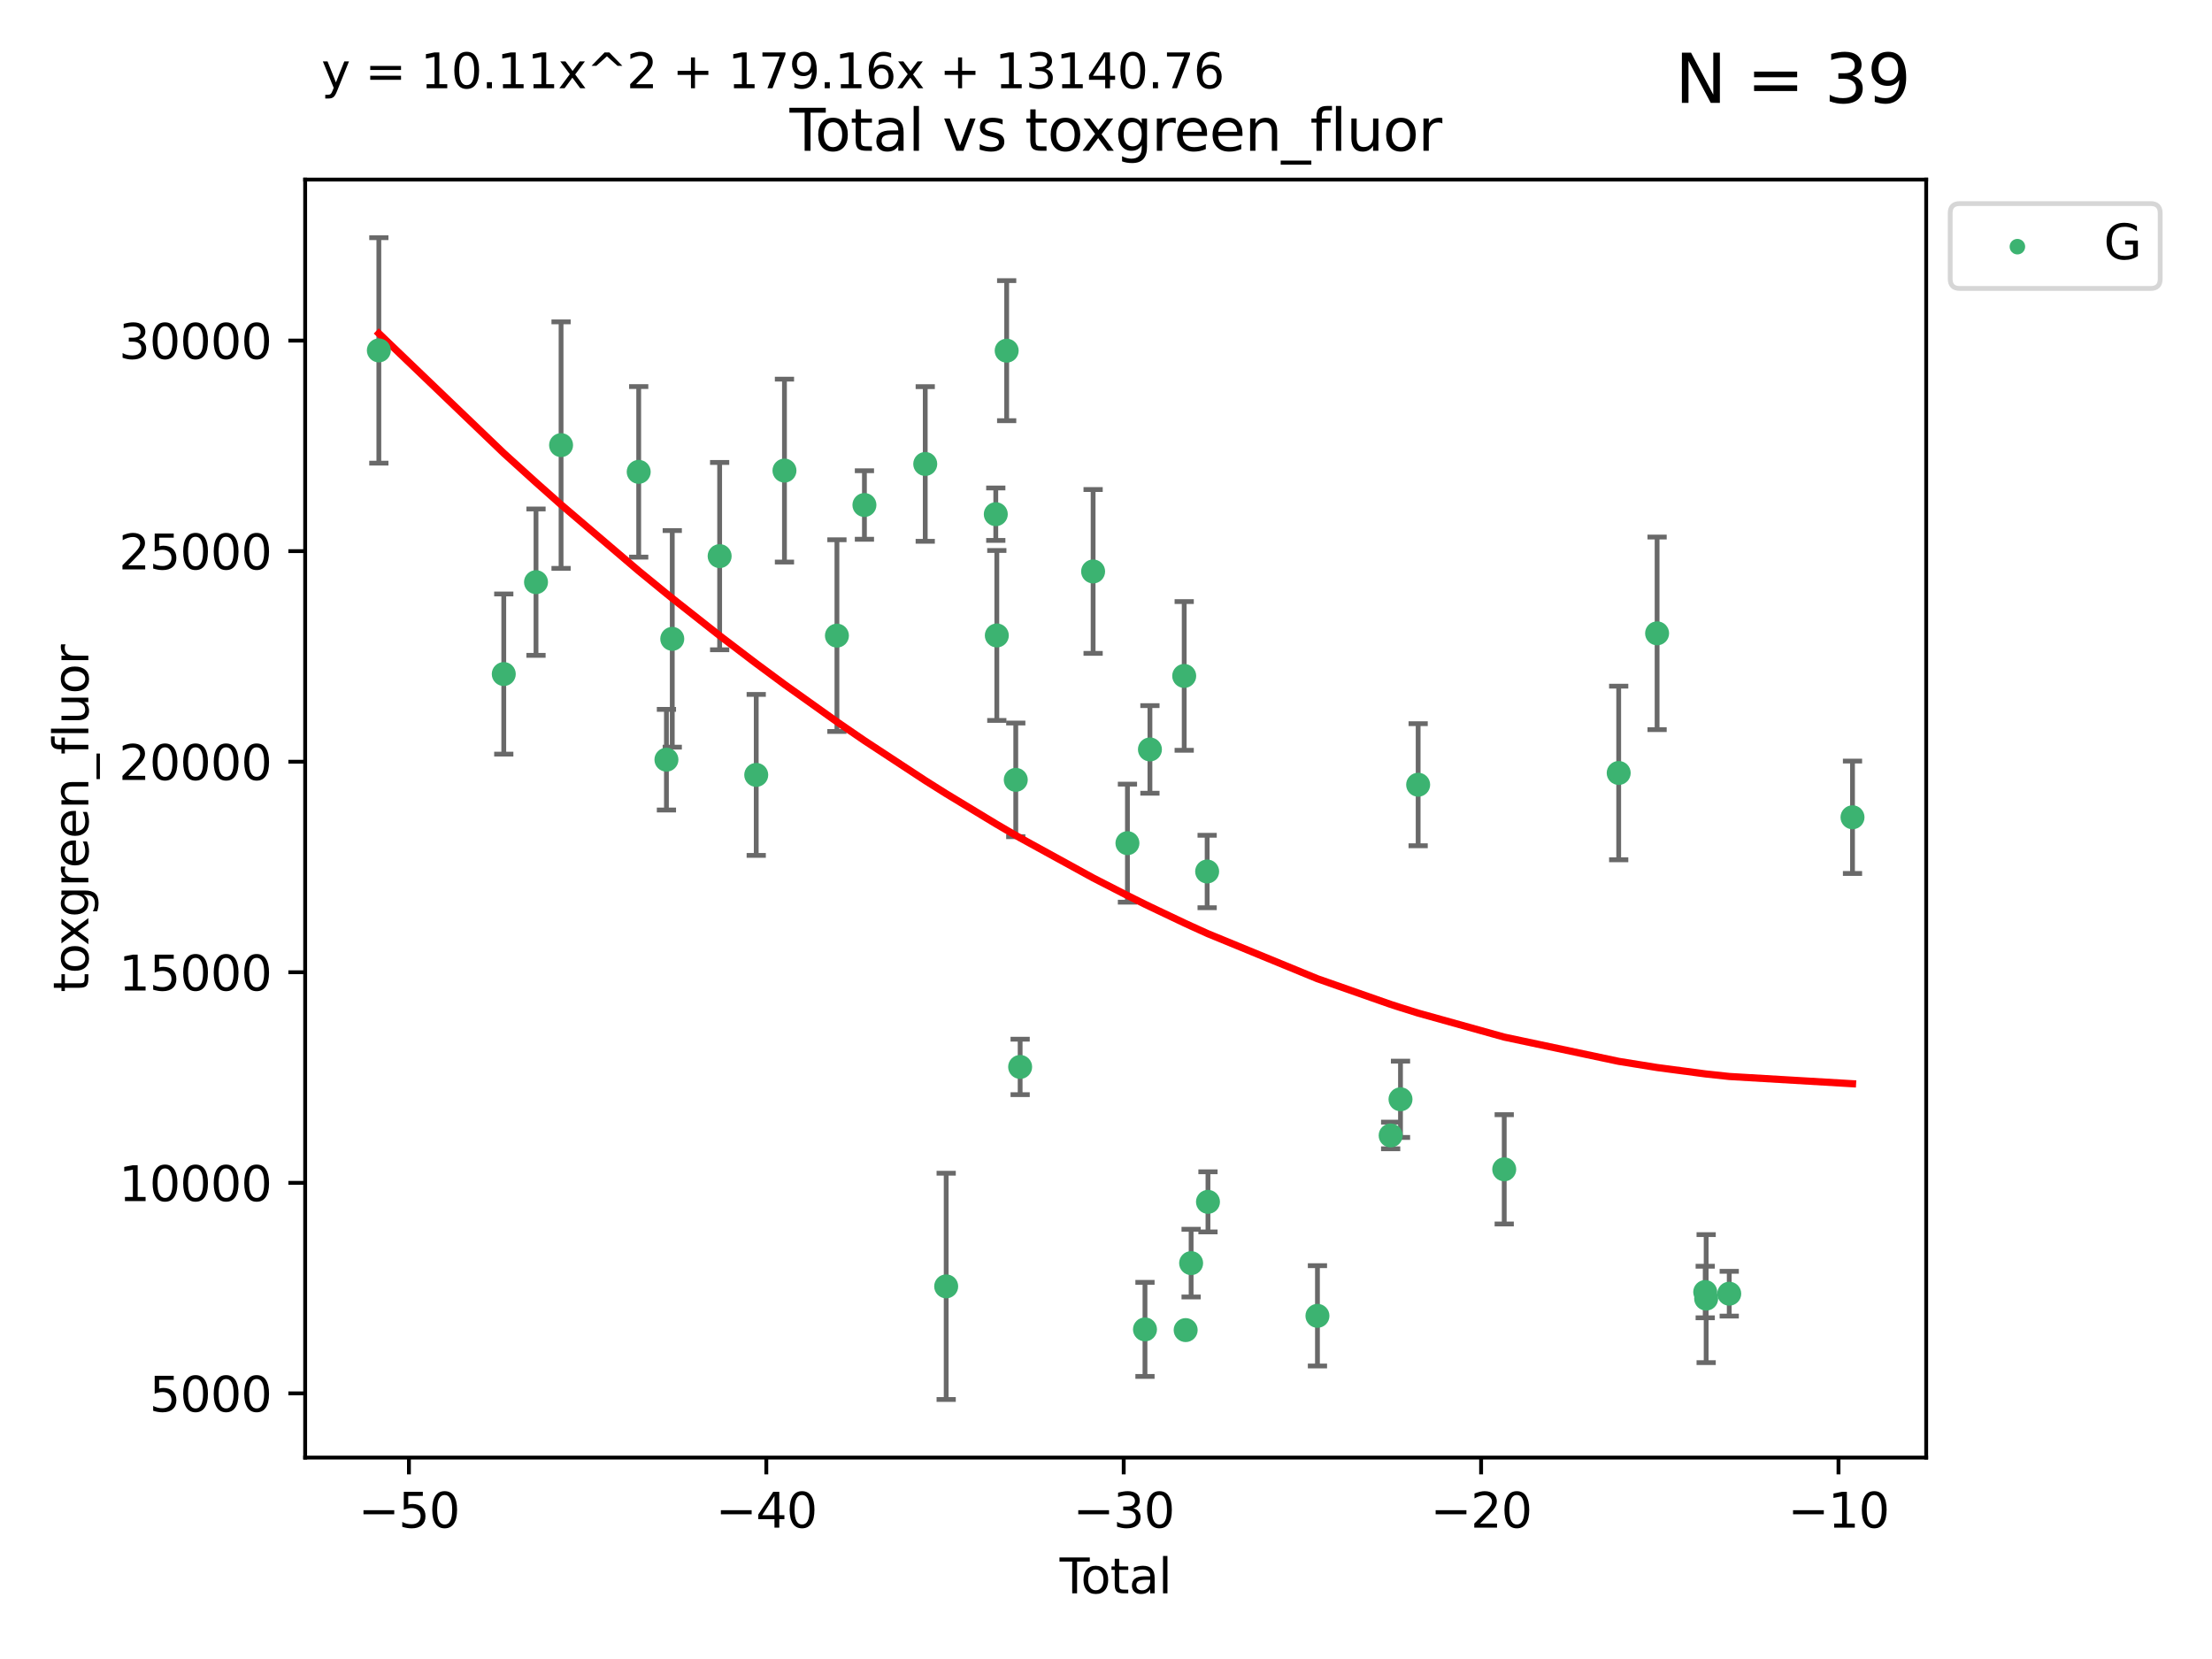 <?xml version="1.0" encoding="utf-8" standalone="no"?>
<!DOCTYPE svg PUBLIC "-//W3C//DTD SVG 1.1//EN"
  "http://www.w3.org/Graphics/SVG/1.1/DTD/svg11.dtd">
<svg xmlns:xlink="http://www.w3.org/1999/xlink" width="460.8pt" height="345.6pt" viewBox="0 0 460.8 345.6" xmlns="http://www.w3.org/2000/svg" version="1.1">
 <defs>
  <style type="text/css">*{stroke-linejoin: round; stroke-linecap: butt}</style>
 </defs>
 <g id="figure_1">
  <g id="patch_1">
   <path d="M 0 345.6 
L 460.8 345.6 
L 460.8 0 
L 0 0 
z
" style="fill: #ffffff"/>
  </g>
  <g id="axes_1">
   <g id="patch_2">
    <path d="M 63.571 303.64 
L 401.26 303.64 
L 401.26 37.411 
L 63.571 37.411 
z
" style="fill: #ffffff"/>
   </g>
   <g id="PathCollection_1">
    <defs>
     <path id="mea78aab053" d="M 0 1.118 
C 0.297 1.118 0.581 1 0.791 0.791 
C 1 0.581 1.118 0.297 1.118 0 
C 1.118 -0.297 1 -0.581 0.791 -0.791 
C 0.581 -1 0.297 -1.118 0 -1.118 
C -0.297 -1.118 -0.581 -1 -0.791 -0.791 
C -1 -0.581 -1.118 -0.297 -1.118 0 
C -1.118 0.297 -1 0.581 -0.791 0.791 
C -0.581 1 -0.297 1.118 0 1.118 
z
" style="stroke: #3cb371"/>
    </defs>
    <g clip-path="url(#p60130e87e1)">
     <use xlink:href="#mea78aab053" x="78.921" y="72.997" style="fill: #3cb371; stroke: #3cb371"/>
     <use xlink:href="#mea78aab053" x="104.945" y="140.416" style="fill: #3cb371; stroke: #3cb371"/>
     <use xlink:href="#mea78aab053" x="111.661" y="121.273" style="fill: #3cb371; stroke: #3cb371"/>
     <use xlink:href="#mea78aab053" x="116.882" y="92.727" style="fill: #3cb371; stroke: #3cb371"/>
     <use xlink:href="#mea78aab053" x="133.054" y="98.296" style="fill: #3cb371; stroke: #3cb371"/>
     <use xlink:href="#mea78aab053" x="138.83" y="158.255" style="fill: #3cb371; stroke: #3cb371"/>
     <use xlink:href="#mea78aab053" x="140.045" y="133.085" style="fill: #3cb371; stroke: #3cb371"/>
     <use xlink:href="#mea78aab053" x="149.915" y="115.849" style="fill: #3cb371; stroke: #3cb371"/>
     <use xlink:href="#mea78aab053" x="157.537" y="161.427" style="fill: #3cb371; stroke: #3cb371"/>
     <use xlink:href="#mea78aab053" x="163.418" y="98.031" style="fill: #3cb371; stroke: #3cb371"/>
     <use xlink:href="#mea78aab053" x="174.347" y="132.413" style="fill: #3cb371; stroke: #3cb371"/>
     <use xlink:href="#mea78aab053" x="180.076" y="105.202" style="fill: #3cb371; stroke: #3cb371"/>
     <use xlink:href="#mea78aab053" x="192.744" y="96.654" style="fill: #3cb371; stroke: #3cb371"/>
     <use xlink:href="#mea78aab053" x="197.107" y="267.972" style="fill: #3cb371; stroke: #3cb371"/>
     <use xlink:href="#mea78aab053" x="207.44" y="107.117" style="fill: #3cb371; stroke: #3cb371"/>
     <use xlink:href="#mea78aab053" x="207.655" y="132.378" style="fill: #3cb371; stroke: #3cb371"/>
     <use xlink:href="#mea78aab053" x="209.708" y="73.051" style="fill: #3cb371; stroke: #3cb371"/>
     <use xlink:href="#mea78aab053" x="211.603" y="162.455" style="fill: #3cb371; stroke: #3cb371"/>
     <use xlink:href="#mea78aab053" x="212.514" y="222.262" style="fill: #3cb371; stroke: #3cb371"/>
     <use xlink:href="#mea78aab053" x="227.715" y="119.045" style="fill: #3cb371; stroke: #3cb371"/>
     <use xlink:href="#mea78aab053" x="234.867" y="175.647" style="fill: #3cb371; stroke: #3cb371"/>
     <use xlink:href="#mea78aab053" x="238.521" y="276.939" style="fill: #3cb371; stroke: #3cb371"/>
     <use xlink:href="#mea78aab053" x="239.552" y="156.122" style="fill: #3cb371; stroke: #3cb371"/>
     <use xlink:href="#mea78aab053" x="246.69" y="140.808" style="fill: #3cb371; stroke: #3cb371"/>
     <use xlink:href="#mea78aab053" x="246.995" y="277.082" style="fill: #3cb371; stroke: #3cb371"/>
     <use xlink:href="#mea78aab053" x="248.132" y="263.132" style="fill: #3cb371; stroke: #3cb371"/>
     <use xlink:href="#mea78aab053" x="251.47" y="181.548" style="fill: #3cb371; stroke: #3cb371"/>
     <use xlink:href="#mea78aab053" x="251.643" y="250.367" style="fill: #3cb371; stroke: #3cb371"/>
     <use xlink:href="#mea78aab053" x="274.449" y="274.113" style="fill: #3cb371; stroke: #3cb371"/>
     <use xlink:href="#mea78aab053" x="289.699" y="236.539" style="fill: #3cb371; stroke: #3cb371"/>
     <use xlink:href="#mea78aab053" x="291.75" y="229" style="fill: #3cb371; stroke: #3cb371"/>
     <use xlink:href="#mea78aab053" x="295.426" y="163.471" style="fill: #3cb371; stroke: #3cb371"/>
     <use xlink:href="#mea78aab053" x="313.358" y="243.591" style="fill: #3cb371; stroke: #3cb371"/>
     <use xlink:href="#mea78aab053" x="337.204" y="161.024" style="fill: #3cb371; stroke: #3cb371"/>
     <use xlink:href="#mea78aab053" x="345.204" y="131.935" style="fill: #3cb371; stroke: #3cb371"/>
     <use xlink:href="#mea78aab053" x="355.23" y="269.151" style="fill: #3cb371; stroke: #3cb371"/>
     <use xlink:href="#mea78aab053" x="355.424" y="270.526" style="fill: #3cb371; stroke: #3cb371"/>
     <use xlink:href="#mea78aab053" x="360.232" y="269.502" style="fill: #3cb371; stroke: #3cb371"/>
     <use xlink:href="#mea78aab053" x="385.911" y="170.254" style="fill: #3cb371; stroke: #3cb371"/>
    </g>
   </g>
   <g id="matplotlib.axis_1">
    <g id="xtick_1">
     <g id="line2d_1">
      <defs>
       <path id="m8292b59b7c" d="M 0 0 
L 0 3.5 
" style="stroke: #000000; stroke-width: 0.8"/>
      </defs>
      <g>
       <use xlink:href="#m8292b59b7c" x="85.187" y="303.64" style="stroke: #000000; stroke-width: 0.8"/>
      </g>
     </g>
     <g id="text_1">
      <!-- −50 -->
      <g transform="translate(74.634 318.238)scale(0.1 -0.1)">
       <defs>
        <path id="DejaVuSans-2212" d="M 678 2272 
L 4684 2272 
L 4684 1741 
L 678 1741 
L 678 2272 
z
" transform="scale(0.016)"/>
        <path id="DejaVuSans-35" d="M 691 4666 
L 3169 4666 
L 3169 4134 
L 1269 4134 
L 1269 2991 
Q 1406 3038 1543 3061 
Q 1681 3084 1819 3084 
Q 2600 3084 3056 2656 
Q 3513 2228 3513 1497 
Q 3513 744 3044 326 
Q 2575 -91 1722 -91 
Q 1428 -91 1123 -41 
Q 819 9 494 109 
L 494 744 
Q 775 591 1075 516 
Q 1375 441 1709 441 
Q 2250 441 2565 725 
Q 2881 1009 2881 1497 
Q 2881 1984 2565 2268 
Q 2250 2553 1709 2553 
Q 1456 2553 1204 2497 
Q 953 2441 691 2322 
L 691 4666 
z
" transform="scale(0.016)"/>
        <path id="DejaVuSans-30" d="M 2034 4250 
Q 1547 4250 1301 3770 
Q 1056 3291 1056 2328 
Q 1056 1369 1301 889 
Q 1547 409 2034 409 
Q 2525 409 2770 889 
Q 3016 1369 3016 2328 
Q 3016 3291 2770 3770 
Q 2525 4250 2034 4250 
z
M 2034 4750 
Q 2819 4750 3233 4129 
Q 3647 3509 3647 2328 
Q 3647 1150 3233 529 
Q 2819 -91 2034 -91 
Q 1250 -91 836 529 
Q 422 1150 422 2328 
Q 422 3509 836 4129 
Q 1250 4750 2034 4750 
z
" transform="scale(0.016)"/>
       </defs>
       <use xlink:href="#DejaVuSans-2212"/>
       <use xlink:href="#DejaVuSans-35" x="83.789"/>
       <use xlink:href="#DejaVuSans-30" x="147.412"/>
      </g>
     </g>
    </g>
    <g id="xtick_2">
     <g id="line2d_2">
      <g>
       <use xlink:href="#m8292b59b7c" x="159.638" y="303.64" style="stroke: #000000; stroke-width: 0.8"/>
      </g>
     </g>
     <g id="text_2">
      <!-- −40 -->
      <g transform="translate(149.086 318.238)scale(0.1 -0.1)">
       <defs>
        <path id="DejaVuSans-34" d="M 2419 4116 
L 825 1625 
L 2419 1625 
L 2419 4116 
z
M 2253 4666 
L 3047 4666 
L 3047 1625 
L 3713 1625 
L 3713 1100 
L 3047 1100 
L 3047 0 
L 2419 0 
L 2419 1100 
L 313 1100 
L 313 1709 
L 2253 4666 
z
" transform="scale(0.016)"/>
       </defs>
       <use xlink:href="#DejaVuSans-2212"/>
       <use xlink:href="#DejaVuSans-34" x="83.789"/>
       <use xlink:href="#DejaVuSans-30" x="147.412"/>
      </g>
     </g>
    </g>
    <g id="xtick_3">
     <g id="line2d_3">
      <g>
       <use xlink:href="#m8292b59b7c" x="234.089" y="303.64" style="stroke: #000000; stroke-width: 0.8"/>
      </g>
     </g>
     <g id="text_3">
      <!-- −30 -->
      <g transform="translate(223.537 318.238)scale(0.1 -0.1)">
       <defs>
        <path id="DejaVuSans-33" d="M 2597 2516 
Q 3050 2419 3304 2112 
Q 3559 1806 3559 1356 
Q 3559 666 3084 287 
Q 2609 -91 1734 -91 
Q 1441 -91 1130 -33 
Q 819 25 488 141 
L 488 750 
Q 750 597 1062 519 
Q 1375 441 1716 441 
Q 2309 441 2620 675 
Q 2931 909 2931 1356 
Q 2931 1769 2642 2001 
Q 2353 2234 1838 2234 
L 1294 2234 
L 1294 2753 
L 1863 2753 
Q 2328 2753 2575 2939 
Q 2822 3125 2822 3475 
Q 2822 3834 2567 4026 
Q 2313 4219 1838 4219 
Q 1578 4219 1281 4162 
Q 984 4106 628 3988 
L 628 4550 
Q 988 4650 1302 4700 
Q 1616 4750 1894 4750 
Q 2613 4750 3031 4423 
Q 3450 4097 3450 3541 
Q 3450 3153 3228 2886 
Q 3006 2619 2597 2516 
z
" transform="scale(0.016)"/>
       </defs>
       <use xlink:href="#DejaVuSans-2212"/>
       <use xlink:href="#DejaVuSans-33" x="83.789"/>
       <use xlink:href="#DejaVuSans-30" x="147.412"/>
      </g>
     </g>
    </g>
    <g id="xtick_4">
     <g id="line2d_4">
      <g>
       <use xlink:href="#m8292b59b7c" x="308.541" y="303.64" style="stroke: #000000; stroke-width: 0.8"/>
      </g>
     </g>
     <g id="text_4">
      <!-- −20 -->
      <g transform="translate(297.988 318.238)scale(0.1 -0.1)">
       <defs>
        <path id="DejaVuSans-32" d="M 1228 531 
L 3431 531 
L 3431 0 
L 469 0 
L 469 531 
Q 828 903 1448 1529 
Q 2069 2156 2228 2338 
Q 2531 2678 2651 2914 
Q 2772 3150 2772 3378 
Q 2772 3750 2511 3984 
Q 2250 4219 1831 4219 
Q 1534 4219 1204 4116 
Q 875 4013 500 3803 
L 500 4441 
Q 881 4594 1212 4672 
Q 1544 4750 1819 4750 
Q 2544 4750 2975 4387 
Q 3406 4025 3406 3419 
Q 3406 3131 3298 2873 
Q 3191 2616 2906 2266 
Q 2828 2175 2409 1742 
Q 1991 1309 1228 531 
z
" transform="scale(0.016)"/>
       </defs>
       <use xlink:href="#DejaVuSans-2212"/>
       <use xlink:href="#DejaVuSans-32" x="83.789"/>
       <use xlink:href="#DejaVuSans-30" x="147.412"/>
      </g>
     </g>
    </g>
    <g id="xtick_5">
     <g id="line2d_5">
      <g>
       <use xlink:href="#m8292b59b7c" x="382.992" y="303.64" style="stroke: #000000; stroke-width: 0.8"/>
      </g>
     </g>
     <g id="text_5">
      <!-- −10 -->
      <g transform="translate(372.44 318.238)scale(0.1 -0.1)">
       <defs>
        <path id="DejaVuSans-31" d="M 794 531 
L 1825 531 
L 1825 4091 
L 703 3866 
L 703 4441 
L 1819 4666 
L 2450 4666 
L 2450 531 
L 3481 531 
L 3481 0 
L 794 0 
L 794 531 
z
" transform="scale(0.016)"/>
       </defs>
       <use xlink:href="#DejaVuSans-2212"/>
       <use xlink:href="#DejaVuSans-31" x="83.789"/>
       <use xlink:href="#DejaVuSans-30" x="147.412"/>
      </g>
     </g>
    </g>
    <g id="text_6">
     <!-- Total -->
     <g transform="translate(220.739 331.917)scale(0.1 -0.1)">
      <defs>
       <path id="DejaVuSans-54" d="M -19 4666 
L 3928 4666 
L 3928 4134 
L 2272 4134 
L 2272 0 
L 1638 0 
L 1638 4134 
L -19 4134 
L -19 4666 
z
" transform="scale(0.016)"/>
       <path id="DejaVuSans-6f" d="M 1959 3097 
Q 1497 3097 1228 2736 
Q 959 2375 959 1747 
Q 959 1119 1226 758 
Q 1494 397 1959 397 
Q 2419 397 2687 759 
Q 2956 1122 2956 1747 
Q 2956 2369 2687 2733 
Q 2419 3097 1959 3097 
z
M 1959 3584 
Q 2709 3584 3137 3096 
Q 3566 2609 3566 1747 
Q 3566 888 3137 398 
Q 2709 -91 1959 -91 
Q 1206 -91 779 398 
Q 353 888 353 1747 
Q 353 2609 779 3096 
Q 1206 3584 1959 3584 
z
" transform="scale(0.016)"/>
       <path id="DejaVuSans-74" d="M 1172 4494 
L 1172 3500 
L 2356 3500 
L 2356 3053 
L 1172 3053 
L 1172 1153 
Q 1172 725 1289 603 
Q 1406 481 1766 481 
L 2356 481 
L 2356 0 
L 1766 0 
Q 1100 0 847 248 
Q 594 497 594 1153 
L 594 3053 
L 172 3053 
L 172 3500 
L 594 3500 
L 594 4494 
L 1172 4494 
z
" transform="scale(0.016)"/>
       <path id="DejaVuSans-61" d="M 2194 1759 
Q 1497 1759 1228 1600 
Q 959 1441 959 1056 
Q 959 750 1161 570 
Q 1363 391 1709 391 
Q 2188 391 2477 730 
Q 2766 1069 2766 1631 
L 2766 1759 
L 2194 1759 
z
M 3341 1997 
L 3341 0 
L 2766 0 
L 2766 531 
Q 2569 213 2275 61 
Q 1981 -91 1556 -91 
Q 1019 -91 701 211 
Q 384 513 384 1019 
Q 384 1609 779 1909 
Q 1175 2209 1959 2209 
L 2766 2209 
L 2766 2266 
Q 2766 2663 2505 2880 
Q 2244 3097 1772 3097 
Q 1472 3097 1187 3025 
Q 903 2953 641 2809 
L 641 3341 
Q 956 3463 1253 3523 
Q 1550 3584 1831 3584 
Q 2591 3584 2966 3190 
Q 3341 2797 3341 1997 
z
" transform="scale(0.016)"/>
       <path id="DejaVuSans-6c" d="M 603 4863 
L 1178 4863 
L 1178 0 
L 603 0 
L 603 4863 
z
" transform="scale(0.016)"/>
      </defs>
      <use xlink:href="#DejaVuSans-54"/>
      <use xlink:href="#DejaVuSans-6f" x="44.084"/>
      <use xlink:href="#DejaVuSans-74" x="105.266"/>
      <use xlink:href="#DejaVuSans-61" x="144.475"/>
      <use xlink:href="#DejaVuSans-6c" x="205.754"/>
     </g>
    </g>
   </g>
   <g id="matplotlib.axis_2">
    <g id="ytick_1">
     <g id="line2d_6">
      <defs>
       <path id="md25c9e26fe" d="M 0 0 
L -3.5 0 
" style="stroke: #000000; stroke-width: 0.8"/>
      </defs>
      <g>
       <use xlink:href="#md25c9e26fe" x="63.571" y="290.266" style="stroke: #000000; stroke-width: 0.8"/>
      </g>
     </g>
     <g id="text_7">
      <!-- 5000 -->
      <g transform="translate(31.121 294.065)scale(0.1 -0.1)">
       <use xlink:href="#DejaVuSans-35"/>
       <use xlink:href="#DejaVuSans-30" x="63.623"/>
       <use xlink:href="#DejaVuSans-30" x="127.246"/>
       <use xlink:href="#DejaVuSans-30" x="190.869"/>
      </g>
     </g>
    </g>
    <g id="ytick_2">
     <g id="line2d_7">
      <g>
       <use xlink:href="#md25c9e26fe" x="63.571" y="246.403" style="stroke: #000000; stroke-width: 0.8"/>
      </g>
     </g>
     <g id="text_8">
      <!-- 10000 -->
      <g transform="translate(24.759 250.202)scale(0.1 -0.1)">
       <use xlink:href="#DejaVuSans-31"/>
       <use xlink:href="#DejaVuSans-30" x="63.623"/>
       <use xlink:href="#DejaVuSans-30" x="127.246"/>
       <use xlink:href="#DejaVuSans-30" x="190.869"/>
       <use xlink:href="#DejaVuSans-30" x="254.492"/>
      </g>
     </g>
    </g>
    <g id="ytick_3">
     <g id="line2d_8">
      <g>
       <use xlink:href="#md25c9e26fe" x="63.571" y="202.54" style="stroke: #000000; stroke-width: 0.8"/>
      </g>
     </g>
     <g id="text_9">
      <!-- 15000 -->
      <g transform="translate(24.759 206.339)scale(0.1 -0.1)">
       <use xlink:href="#DejaVuSans-31"/>
       <use xlink:href="#DejaVuSans-35" x="63.623"/>
       <use xlink:href="#DejaVuSans-30" x="127.246"/>
       <use xlink:href="#DejaVuSans-30" x="190.869"/>
       <use xlink:href="#DejaVuSans-30" x="254.492"/>
      </g>
     </g>
    </g>
    <g id="ytick_4">
     <g id="line2d_9">
      <g>
       <use xlink:href="#md25c9e26fe" x="63.571" y="158.677" style="stroke: #000000; stroke-width: 0.8"/>
      </g>
     </g>
     <g id="text_10">
      <!-- 20000 -->
      <g transform="translate(24.759 162.477)scale(0.1 -0.1)">
       <use xlink:href="#DejaVuSans-32"/>
       <use xlink:href="#DejaVuSans-30" x="63.623"/>
       <use xlink:href="#DejaVuSans-30" x="127.246"/>
       <use xlink:href="#DejaVuSans-30" x="190.869"/>
       <use xlink:href="#DejaVuSans-30" x="254.492"/>
      </g>
     </g>
    </g>
    <g id="ytick_5">
     <g id="line2d_10">
      <g>
       <use xlink:href="#md25c9e26fe" x="63.571" y="114.815" style="stroke: #000000; stroke-width: 0.8"/>
      </g>
     </g>
     <g id="text_11">
      <!-- 25000 -->
      <g transform="translate(24.759 118.614)scale(0.1 -0.1)">
       <use xlink:href="#DejaVuSans-32"/>
       <use xlink:href="#DejaVuSans-35" x="63.623"/>
       <use xlink:href="#DejaVuSans-30" x="127.246"/>
       <use xlink:href="#DejaVuSans-30" x="190.869"/>
       <use xlink:href="#DejaVuSans-30" x="254.492"/>
      </g>
     </g>
    </g>
    <g id="ytick_6">
     <g id="line2d_11">
      <g>
       <use xlink:href="#md25c9e26fe" x="63.571" y="70.952" style="stroke: #000000; stroke-width: 0.8"/>
      </g>
     </g>
     <g id="text_12">
      <!-- 30000 -->
      <g transform="translate(24.759 74.751)scale(0.1 -0.1)">
       <use xlink:href="#DejaVuSans-33"/>
       <use xlink:href="#DejaVuSans-30" x="63.623"/>
       <use xlink:href="#DejaVuSans-30" x="127.246"/>
       <use xlink:href="#DejaVuSans-30" x="190.869"/>
       <use xlink:href="#DejaVuSans-30" x="254.492"/>
      </g>
     </g>
    </g>
    <g id="text_13">
     <!-- toxgreen_fluor -->
     <g transform="translate(18.401 206.72)rotate(-90)scale(0.1 -0.1)">
      <defs>
       <path id="DejaVuSans-78" d="M 3513 3500 
L 2247 1797 
L 3578 0 
L 2900 0 
L 1881 1375 
L 863 0 
L 184 0 
L 1544 1831 
L 300 3500 
L 978 3500 
L 1906 2253 
L 2834 3500 
L 3513 3500 
z
" transform="scale(0.016)"/>
       <path id="DejaVuSans-67" d="M 2906 1791 
Q 2906 2416 2648 2759 
Q 2391 3103 1925 3103 
Q 1463 3103 1205 2759 
Q 947 2416 947 1791 
Q 947 1169 1205 825 
Q 1463 481 1925 481 
Q 2391 481 2648 825 
Q 2906 1169 2906 1791 
z
M 3481 434 
Q 3481 -459 3084 -895 
Q 2688 -1331 1869 -1331 
Q 1566 -1331 1297 -1286 
Q 1028 -1241 775 -1147 
L 775 -588 
Q 1028 -725 1275 -790 
Q 1522 -856 1778 -856 
Q 2344 -856 2625 -561 
Q 2906 -266 2906 331 
L 2906 616 
Q 2728 306 2450 153 
Q 2172 0 1784 0 
Q 1141 0 747 490 
Q 353 981 353 1791 
Q 353 2603 747 3093 
Q 1141 3584 1784 3584 
Q 2172 3584 2450 3431 
Q 2728 3278 2906 2969 
L 2906 3500 
L 3481 3500 
L 3481 434 
z
" transform="scale(0.016)"/>
       <path id="DejaVuSans-72" d="M 2631 2963 
Q 2534 3019 2420 3045 
Q 2306 3072 2169 3072 
Q 1681 3072 1420 2755 
Q 1159 2438 1159 1844 
L 1159 0 
L 581 0 
L 581 3500 
L 1159 3500 
L 1159 2956 
Q 1341 3275 1631 3429 
Q 1922 3584 2338 3584 
Q 2397 3584 2469 3576 
Q 2541 3569 2628 3553 
L 2631 2963 
z
" transform="scale(0.016)"/>
       <path id="DejaVuSans-65" d="M 3597 1894 
L 3597 1613 
L 953 1613 
Q 991 1019 1311 708 
Q 1631 397 2203 397 
Q 2534 397 2845 478 
Q 3156 559 3463 722 
L 3463 178 
Q 3153 47 2828 -22 
Q 2503 -91 2169 -91 
Q 1331 -91 842 396 
Q 353 884 353 1716 
Q 353 2575 817 3079 
Q 1281 3584 2069 3584 
Q 2775 3584 3186 3129 
Q 3597 2675 3597 1894 
z
M 3022 2063 
Q 3016 2534 2758 2815 
Q 2500 3097 2075 3097 
Q 1594 3097 1305 2825 
Q 1016 2553 972 2059 
L 3022 2063 
z
" transform="scale(0.016)"/>
       <path id="DejaVuSans-6e" d="M 3513 2113 
L 3513 0 
L 2938 0 
L 2938 2094 
Q 2938 2591 2744 2837 
Q 2550 3084 2163 3084 
Q 1697 3084 1428 2787 
Q 1159 2491 1159 1978 
L 1159 0 
L 581 0 
L 581 3500 
L 1159 3500 
L 1159 2956 
Q 1366 3272 1645 3428 
Q 1925 3584 2291 3584 
Q 2894 3584 3203 3211 
Q 3513 2838 3513 2113 
z
" transform="scale(0.016)"/>
       <path id="DejaVuSans-5f" d="M 3263 -1063 
L 3263 -1509 
L -63 -1509 
L -63 -1063 
L 3263 -1063 
z
" transform="scale(0.016)"/>
       <path id="DejaVuSans-66" d="M 2375 4863 
L 2375 4384 
L 1825 4384 
Q 1516 4384 1395 4259 
Q 1275 4134 1275 3809 
L 1275 3500 
L 2222 3500 
L 2222 3053 
L 1275 3053 
L 1275 0 
L 697 0 
L 697 3053 
L 147 3053 
L 147 3500 
L 697 3500 
L 697 3744 
Q 697 4328 969 4595 
Q 1241 4863 1831 4863 
L 2375 4863 
z
" transform="scale(0.016)"/>
       <path id="DejaVuSans-75" d="M 544 1381 
L 544 3500 
L 1119 3500 
L 1119 1403 
Q 1119 906 1312 657 
Q 1506 409 1894 409 
Q 2359 409 2629 706 
Q 2900 1003 2900 1516 
L 2900 3500 
L 3475 3500 
L 3475 0 
L 2900 0 
L 2900 538 
Q 2691 219 2414 64 
Q 2138 -91 1772 -91 
Q 1169 -91 856 284 
Q 544 659 544 1381 
z
M 1991 3584 
L 1991 3584 
z
" transform="scale(0.016)"/>
      </defs>
      <use xlink:href="#DejaVuSans-74"/>
      <use xlink:href="#DejaVuSans-6f" x="39.209"/>
      <use xlink:href="#DejaVuSans-78" x="97.266"/>
      <use xlink:href="#DejaVuSans-67" x="156.445"/>
      <use xlink:href="#DejaVuSans-72" x="219.922"/>
      <use xlink:href="#DejaVuSans-65" x="258.785"/>
      <use xlink:href="#DejaVuSans-65" x="320.309"/>
      <use xlink:href="#DejaVuSans-6e" x="381.832"/>
      <use xlink:href="#DejaVuSans-5f" x="445.211"/>
      <use xlink:href="#DejaVuSans-66" x="495.211"/>
      <use xlink:href="#DejaVuSans-6c" x="530.416"/>
      <use xlink:href="#DejaVuSans-75" x="558.199"/>
      <use xlink:href="#DejaVuSans-6f" x="621.578"/>
      <use xlink:href="#DejaVuSans-72" x="682.76"/>
     </g>
    </g>
   </g>
   <g id="LineCollection_1">
    <path d="M 78.921 96.481 
L 78.921 49.513 
" clip-path="url(#p60130e87e1)" style="fill: none; stroke: #696969"/>
    <path d="M 104.945 157.099 
L 104.945 123.733 
" clip-path="url(#p60130e87e1)" style="fill: none; stroke: #696969"/>
    <path d="M 111.661 136.52 
L 111.661 106.027 
" clip-path="url(#p60130e87e1)" style="fill: none; stroke: #696969"/>
    <path d="M 116.882 118.404 
L 116.882 67.05 
" clip-path="url(#p60130e87e1)" style="fill: none; stroke: #696969"/>
    <path d="M 133.054 116.062 
L 133.054 80.529 
" clip-path="url(#p60130e87e1)" style="fill: none; stroke: #696969"/>
    <path d="M 138.83 168.737 
L 138.83 147.774 
" clip-path="url(#p60130e87e1)" style="fill: none; stroke: #696969"/>
    <path d="M 140.045 155.648 
L 140.045 110.521 
" clip-path="url(#p60130e87e1)" style="fill: none; stroke: #696969"/>
    <path d="M 149.915 135.361 
L 149.915 96.336 
" clip-path="url(#p60130e87e1)" style="fill: none; stroke: #696969"/>
    <path d="M 157.537 178.196 
L 157.537 144.657 
" clip-path="url(#p60130e87e1)" style="fill: none; stroke: #696969"/>
    <path d="M 163.418 117.085 
L 163.418 78.978 
" clip-path="url(#p60130e87e1)" style="fill: none; stroke: #696969"/>
    <path d="M 174.347 152.381 
L 174.347 112.444 
" clip-path="url(#p60130e87e1)" style="fill: none; stroke: #696969"/>
    <path d="M 180.076 112.336 
L 180.076 98.067 
" clip-path="url(#p60130e87e1)" style="fill: none; stroke: #696969"/>
    <path d="M 192.744 112.76 
L 192.744 80.548 
" clip-path="url(#p60130e87e1)" style="fill: none; stroke: #696969"/>
    <path d="M 197.107 291.539 
L 197.107 244.406 
" clip-path="url(#p60130e87e1)" style="fill: none; stroke: #696969"/>
    <path d="M 207.44 112.579 
L 207.44 101.655 
" clip-path="url(#p60130e87e1)" style="fill: none; stroke: #696969"/>
    <path d="M 207.655 150.081 
L 207.655 114.675 
" clip-path="url(#p60130e87e1)" style="fill: none; stroke: #696969"/>
    <path d="M 209.708 87.64 
L 209.708 58.462 
" clip-path="url(#p60130e87e1)" style="fill: none; stroke: #696969"/>
    <path d="M 211.603 174.293 
L 211.603 150.618 
" clip-path="url(#p60130e87e1)" style="fill: none; stroke: #696969"/>
    <path d="M 212.514 228.037 
L 212.514 216.486 
" clip-path="url(#p60130e87e1)" style="fill: none; stroke: #696969"/>
    <path d="M 227.715 136.112 
L 227.715 101.978 
" clip-path="url(#p60130e87e1)" style="fill: none; stroke: #696969"/>
    <path d="M 234.867 187.941 
L 234.867 163.353 
" clip-path="url(#p60130e87e1)" style="fill: none; stroke: #696969"/>
    <path d="M 238.521 286.738 
L 238.521 267.141 
" clip-path="url(#p60130e87e1)" style="fill: none; stroke: #696969"/>
    <path d="M 239.552 165.245 
L 239.552 146.999 
" clip-path="url(#p60130e87e1)" style="fill: none; stroke: #696969"/>
    <path d="M 246.69 156.294 
L 246.69 125.323 
" clip-path="url(#p60130e87e1)" style="fill: none; stroke: #696969"/>
    <path d="M 246.995 277.828 
L 246.995 276.337 
" clip-path="url(#p60130e87e1)" style="fill: none; stroke: #696969"/>
    <path d="M 248.132 270.184 
L 248.132 256.08 
" clip-path="url(#p60130e87e1)" style="fill: none; stroke: #696969"/>
    <path d="M 251.47 189.094 
L 251.47 174.002 
" clip-path="url(#p60130e87e1)" style="fill: none; stroke: #696969"/>
    <path d="M 251.643 256.629 
L 251.643 244.105 
" clip-path="url(#p60130e87e1)" style="fill: none; stroke: #696969"/>
    <path d="M 274.449 284.562 
L 274.449 263.665 
" clip-path="url(#p60130e87e1)" style="fill: none; stroke: #696969"/>
    <path d="M 289.699 239.314 
L 289.699 233.763 
" clip-path="url(#p60130e87e1)" style="fill: none; stroke: #696969"/>
    <path d="M 291.75 236.948 
L 291.75 221.052 
" clip-path="url(#p60130e87e1)" style="fill: none; stroke: #696969"/>
    <path d="M 295.426 176.187 
L 295.426 150.755 
" clip-path="url(#p60130e87e1)" style="fill: none; stroke: #696969"/>
    <path d="M 313.358 254.974 
L 313.358 232.208 
" clip-path="url(#p60130e87e1)" style="fill: none; stroke: #696969"/>
    <path d="M 337.204 179.108 
L 337.204 142.939 
" clip-path="url(#p60130e87e1)" style="fill: none; stroke: #696969"/>
    <path d="M 345.204 151.993 
L 345.204 111.877 
" clip-path="url(#p60130e87e1)" style="fill: none; stroke: #696969"/>
    <path d="M 355.23 274.52 
L 355.23 263.782 
" clip-path="url(#p60130e87e1)" style="fill: none; stroke: #696969"/>
    <path d="M 355.424 283.86 
L 355.424 257.192 
" clip-path="url(#p60130e87e1)" style="fill: none; stroke: #696969"/>
    <path d="M 360.232 274.165 
L 360.232 264.839 
" clip-path="url(#p60130e87e1)" style="fill: none; stroke: #696969"/>
    <path d="M 385.911 181.961 
L 385.911 158.547 
" clip-path="url(#p60130e87e1)" style="fill: none; stroke: #696969"/>
   </g>
   <g id="line2d_12">
    <defs>
     <path id="m3f1a9361ca" d="M 2 0 
L -2 -0 
" style="stroke: #696969"/>
    </defs>
    <g clip-path="url(#p60130e87e1)">
     <use xlink:href="#m3f1a9361ca" x="78.921" y="96.481" style="fill: #696969; stroke: #696969"/>
     <use xlink:href="#m3f1a9361ca" x="104.945" y="157.099" style="fill: #696969; stroke: #696969"/>
     <use xlink:href="#m3f1a9361ca" x="111.661" y="136.52" style="fill: #696969; stroke: #696969"/>
     <use xlink:href="#m3f1a9361ca" x="116.882" y="118.404" style="fill: #696969; stroke: #696969"/>
     <use xlink:href="#m3f1a9361ca" x="133.054" y="116.062" style="fill: #696969; stroke: #696969"/>
     <use xlink:href="#m3f1a9361ca" x="138.83" y="168.737" style="fill: #696969; stroke: #696969"/>
     <use xlink:href="#m3f1a9361ca" x="140.045" y="155.648" style="fill: #696969; stroke: #696969"/>
     <use xlink:href="#m3f1a9361ca" x="149.915" y="135.361" style="fill: #696969; stroke: #696969"/>
     <use xlink:href="#m3f1a9361ca" x="157.537" y="178.196" style="fill: #696969; stroke: #696969"/>
     <use xlink:href="#m3f1a9361ca" x="163.418" y="117.085" style="fill: #696969; stroke: #696969"/>
     <use xlink:href="#m3f1a9361ca" x="174.347" y="152.381" style="fill: #696969; stroke: #696969"/>
     <use xlink:href="#m3f1a9361ca" x="180.076" y="112.336" style="fill: #696969; stroke: #696969"/>
     <use xlink:href="#m3f1a9361ca" x="192.744" y="112.76" style="fill: #696969; stroke: #696969"/>
     <use xlink:href="#m3f1a9361ca" x="197.107" y="291.539" style="fill: #696969; stroke: #696969"/>
     <use xlink:href="#m3f1a9361ca" x="207.44" y="112.579" style="fill: #696969; stroke: #696969"/>
     <use xlink:href="#m3f1a9361ca" x="207.655" y="150.081" style="fill: #696969; stroke: #696969"/>
     <use xlink:href="#m3f1a9361ca" x="209.708" y="87.64" style="fill: #696969; stroke: #696969"/>
     <use xlink:href="#m3f1a9361ca" x="211.603" y="174.293" style="fill: #696969; stroke: #696969"/>
     <use xlink:href="#m3f1a9361ca" x="212.514" y="228.037" style="fill: #696969; stroke: #696969"/>
     <use xlink:href="#m3f1a9361ca" x="227.715" y="136.112" style="fill: #696969; stroke: #696969"/>
     <use xlink:href="#m3f1a9361ca" x="234.867" y="187.941" style="fill: #696969; stroke: #696969"/>
     <use xlink:href="#m3f1a9361ca" x="238.521" y="286.738" style="fill: #696969; stroke: #696969"/>
     <use xlink:href="#m3f1a9361ca" x="239.552" y="165.245" style="fill: #696969; stroke: #696969"/>
     <use xlink:href="#m3f1a9361ca" x="246.69" y="156.294" style="fill: #696969; stroke: #696969"/>
     <use xlink:href="#m3f1a9361ca" x="246.995" y="277.828" style="fill: #696969; stroke: #696969"/>
     <use xlink:href="#m3f1a9361ca" x="248.132" y="270.184" style="fill: #696969; stroke: #696969"/>
     <use xlink:href="#m3f1a9361ca" x="251.47" y="189.094" style="fill: #696969; stroke: #696969"/>
     <use xlink:href="#m3f1a9361ca" x="251.643" y="256.629" style="fill: #696969; stroke: #696969"/>
     <use xlink:href="#m3f1a9361ca" x="274.449" y="284.562" style="fill: #696969; stroke: #696969"/>
     <use xlink:href="#m3f1a9361ca" x="289.699" y="239.314" style="fill: #696969; stroke: #696969"/>
     <use xlink:href="#m3f1a9361ca" x="291.75" y="236.948" style="fill: #696969; stroke: #696969"/>
     <use xlink:href="#m3f1a9361ca" x="295.426" y="176.187" style="fill: #696969; stroke: #696969"/>
     <use xlink:href="#m3f1a9361ca" x="313.358" y="254.974" style="fill: #696969; stroke: #696969"/>
     <use xlink:href="#m3f1a9361ca" x="337.204" y="179.108" style="fill: #696969; stroke: #696969"/>
     <use xlink:href="#m3f1a9361ca" x="345.204" y="151.993" style="fill: #696969; stroke: #696969"/>
     <use xlink:href="#m3f1a9361ca" x="355.23" y="274.52" style="fill: #696969; stroke: #696969"/>
     <use xlink:href="#m3f1a9361ca" x="355.424" y="283.86" style="fill: #696969; stroke: #696969"/>
     <use xlink:href="#m3f1a9361ca" x="360.232" y="274.165" style="fill: #696969; stroke: #696969"/>
     <use xlink:href="#m3f1a9361ca" x="385.911" y="181.961" style="fill: #696969; stroke: #696969"/>
    </g>
   </g>
   <g id="line2d_13">
    <g clip-path="url(#p60130e87e1)">
     <use xlink:href="#m3f1a9361ca" x="78.921" y="49.513" style="fill: #696969; stroke: #696969"/>
     <use xlink:href="#m3f1a9361ca" x="104.945" y="123.733" style="fill: #696969; stroke: #696969"/>
     <use xlink:href="#m3f1a9361ca" x="111.661" y="106.027" style="fill: #696969; stroke: #696969"/>
     <use xlink:href="#m3f1a9361ca" x="116.882" y="67.05" style="fill: #696969; stroke: #696969"/>
     <use xlink:href="#m3f1a9361ca" x="133.054" y="80.529" style="fill: #696969; stroke: #696969"/>
     <use xlink:href="#m3f1a9361ca" x="138.83" y="147.774" style="fill: #696969; stroke: #696969"/>
     <use xlink:href="#m3f1a9361ca" x="140.045" y="110.521" style="fill: #696969; stroke: #696969"/>
     <use xlink:href="#m3f1a9361ca" x="149.915" y="96.336" style="fill: #696969; stroke: #696969"/>
     <use xlink:href="#m3f1a9361ca" x="157.537" y="144.657" style="fill: #696969; stroke: #696969"/>
     <use xlink:href="#m3f1a9361ca" x="163.418" y="78.978" style="fill: #696969; stroke: #696969"/>
     <use xlink:href="#m3f1a9361ca" x="174.347" y="112.444" style="fill: #696969; stroke: #696969"/>
     <use xlink:href="#m3f1a9361ca" x="180.076" y="98.067" style="fill: #696969; stroke: #696969"/>
     <use xlink:href="#m3f1a9361ca" x="192.744" y="80.548" style="fill: #696969; stroke: #696969"/>
     <use xlink:href="#m3f1a9361ca" x="197.107" y="244.406" style="fill: #696969; stroke: #696969"/>
     <use xlink:href="#m3f1a9361ca" x="207.44" y="101.655" style="fill: #696969; stroke: #696969"/>
     <use xlink:href="#m3f1a9361ca" x="207.655" y="114.675" style="fill: #696969; stroke: #696969"/>
     <use xlink:href="#m3f1a9361ca" x="209.708" y="58.462" style="fill: #696969; stroke: #696969"/>
     <use xlink:href="#m3f1a9361ca" x="211.603" y="150.618" style="fill: #696969; stroke: #696969"/>
     <use xlink:href="#m3f1a9361ca" x="212.514" y="216.486" style="fill: #696969; stroke: #696969"/>
     <use xlink:href="#m3f1a9361ca" x="227.715" y="101.978" style="fill: #696969; stroke: #696969"/>
     <use xlink:href="#m3f1a9361ca" x="234.867" y="163.353" style="fill: #696969; stroke: #696969"/>
     <use xlink:href="#m3f1a9361ca" x="238.521" y="267.141" style="fill: #696969; stroke: #696969"/>
     <use xlink:href="#m3f1a9361ca" x="239.552" y="146.999" style="fill: #696969; stroke: #696969"/>
     <use xlink:href="#m3f1a9361ca" x="246.69" y="125.323" style="fill: #696969; stroke: #696969"/>
     <use xlink:href="#m3f1a9361ca" x="246.995" y="276.337" style="fill: #696969; stroke: #696969"/>
     <use xlink:href="#m3f1a9361ca" x="248.132" y="256.08" style="fill: #696969; stroke: #696969"/>
     <use xlink:href="#m3f1a9361ca" x="251.47" y="174.002" style="fill: #696969; stroke: #696969"/>
     <use xlink:href="#m3f1a9361ca" x="251.643" y="244.105" style="fill: #696969; stroke: #696969"/>
     <use xlink:href="#m3f1a9361ca" x="274.449" y="263.665" style="fill: #696969; stroke: #696969"/>
     <use xlink:href="#m3f1a9361ca" x="289.699" y="233.763" style="fill: #696969; stroke: #696969"/>
     <use xlink:href="#m3f1a9361ca" x="291.75" y="221.052" style="fill: #696969; stroke: #696969"/>
     <use xlink:href="#m3f1a9361ca" x="295.426" y="150.755" style="fill: #696969; stroke: #696969"/>
     <use xlink:href="#m3f1a9361ca" x="313.358" y="232.208" style="fill: #696969; stroke: #696969"/>
     <use xlink:href="#m3f1a9361ca" x="337.204" y="142.939" style="fill: #696969; stroke: #696969"/>
     <use xlink:href="#m3f1a9361ca" x="345.204" y="111.877" style="fill: #696969; stroke: #696969"/>
     <use xlink:href="#m3f1a9361ca" x="355.23" y="263.782" style="fill: #696969; stroke: #696969"/>
     <use xlink:href="#m3f1a9361ca" x="355.424" y="257.192" style="fill: #696969; stroke: #696969"/>
     <use xlink:href="#m3f1a9361ca" x="360.232" y="264.839" style="fill: #696969; stroke: #696969"/>
     <use xlink:href="#m3f1a9361ca" x="385.911" y="158.547" style="fill: #696969; stroke: #696969"/>
    </g>
   </g>
   <g id="line2d_14">
    <path d="M 78.921 69.464 
L 104.945 94.415 
L 111.661 100.502 
L 116.882 105.135 
L 133.054 118.931 
L 138.83 123.655 
L 140.045 124.634 
L 149.915 132.422 
L 157.537 138.222 
L 163.418 142.571 
L 174.347 150.358 
L 180.076 154.287 
L 192.744 162.602 
L 197.107 165.346 
L 207.44 171.604 
L 207.655 171.731 
L 209.708 172.932 
L 211.603 174.029 
L 212.514 174.552 
L 227.715 182.89 
L 234.867 186.557 
L 238.521 188.367 
L 239.552 188.87 
L 246.69 192.26 
L 246.995 192.401 
L 248.132 192.925 
L 251.47 194.439 
L 251.643 194.516 
L 274.449 203.891 
L 289.699 209.232 
L 291.75 209.893 
L 295.426 211.045 
L 313.358 216.044 
L 337.204 221.097 
L 345.204 222.385 
L 355.23 223.709 
L 355.424 223.731 
L 360.232 224.249 
L 385.911 225.763 
" clip-path="url(#p60130e87e1)" style="fill: none; stroke: #ff0000; stroke-width: 1.5; stroke-linecap: square"/>
   </g>
   <g id="line2d_15">
    <defs>
     <path id="m7093fdf7cf" d="M 0 2 
C 0.53 2 1.039 1.789 1.414 1.414 
C 1.789 1.039 2 0.53 2 0 
C 2 -0.53 1.789 -1.039 1.414 -1.414 
C 1.039 -1.789 0.53 -2 0 -2 
C -0.53 -2 -1.039 -1.789 -1.414 -1.414 
C -1.789 -1.039 -2 -0.53 -2 0 
C -2 0.53 -1.789 1.039 -1.414 1.414 
C -1.039 1.789 -0.53 2 0 2 
z
" style="stroke: #3cb371"/>
    </defs>
    <g clip-path="url(#p60130e87e1)">
     <use xlink:href="#m7093fdf7cf" x="78.921" y="72.997" style="fill: #3cb371; stroke: #3cb371"/>
     <use xlink:href="#m7093fdf7cf" x="104.945" y="140.416" style="fill: #3cb371; stroke: #3cb371"/>
     <use xlink:href="#m7093fdf7cf" x="111.661" y="121.273" style="fill: #3cb371; stroke: #3cb371"/>
     <use xlink:href="#m7093fdf7cf" x="116.882" y="92.727" style="fill: #3cb371; stroke: #3cb371"/>
     <use xlink:href="#m7093fdf7cf" x="133.054" y="98.296" style="fill: #3cb371; stroke: #3cb371"/>
     <use xlink:href="#m7093fdf7cf" x="138.83" y="158.255" style="fill: #3cb371; stroke: #3cb371"/>
     <use xlink:href="#m7093fdf7cf" x="140.045" y="133.085" style="fill: #3cb371; stroke: #3cb371"/>
     <use xlink:href="#m7093fdf7cf" x="149.915" y="115.849" style="fill: #3cb371; stroke: #3cb371"/>
     <use xlink:href="#m7093fdf7cf" x="157.537" y="161.427" style="fill: #3cb371; stroke: #3cb371"/>
     <use xlink:href="#m7093fdf7cf" x="163.418" y="98.031" style="fill: #3cb371; stroke: #3cb371"/>
     <use xlink:href="#m7093fdf7cf" x="174.347" y="132.413" style="fill: #3cb371; stroke: #3cb371"/>
     <use xlink:href="#m7093fdf7cf" x="180.076" y="105.202" style="fill: #3cb371; stroke: #3cb371"/>
     <use xlink:href="#m7093fdf7cf" x="192.744" y="96.654" style="fill: #3cb371; stroke: #3cb371"/>
     <use xlink:href="#m7093fdf7cf" x="197.107" y="267.972" style="fill: #3cb371; stroke: #3cb371"/>
     <use xlink:href="#m7093fdf7cf" x="207.44" y="107.117" style="fill: #3cb371; stroke: #3cb371"/>
     <use xlink:href="#m7093fdf7cf" x="207.655" y="132.378" style="fill: #3cb371; stroke: #3cb371"/>
     <use xlink:href="#m7093fdf7cf" x="209.708" y="73.051" style="fill: #3cb371; stroke: #3cb371"/>
     <use xlink:href="#m7093fdf7cf" x="211.603" y="162.455" style="fill: #3cb371; stroke: #3cb371"/>
     <use xlink:href="#m7093fdf7cf" x="212.514" y="222.262" style="fill: #3cb371; stroke: #3cb371"/>
     <use xlink:href="#m7093fdf7cf" x="227.715" y="119.045" style="fill: #3cb371; stroke: #3cb371"/>
     <use xlink:href="#m7093fdf7cf" x="234.867" y="175.647" style="fill: #3cb371; stroke: #3cb371"/>
     <use xlink:href="#m7093fdf7cf" x="238.521" y="276.939" style="fill: #3cb371; stroke: #3cb371"/>
     <use xlink:href="#m7093fdf7cf" x="239.552" y="156.122" style="fill: #3cb371; stroke: #3cb371"/>
     <use xlink:href="#m7093fdf7cf" x="246.69" y="140.808" style="fill: #3cb371; stroke: #3cb371"/>
     <use xlink:href="#m7093fdf7cf" x="246.995" y="277.082" style="fill: #3cb371; stroke: #3cb371"/>
     <use xlink:href="#m7093fdf7cf" x="248.132" y="263.132" style="fill: #3cb371; stroke: #3cb371"/>
     <use xlink:href="#m7093fdf7cf" x="251.47" y="181.548" style="fill: #3cb371; stroke: #3cb371"/>
     <use xlink:href="#m7093fdf7cf" x="251.643" y="250.367" style="fill: #3cb371; stroke: #3cb371"/>
     <use xlink:href="#m7093fdf7cf" x="274.449" y="274.113" style="fill: #3cb371; stroke: #3cb371"/>
     <use xlink:href="#m7093fdf7cf" x="289.699" y="236.539" style="fill: #3cb371; stroke: #3cb371"/>
     <use xlink:href="#m7093fdf7cf" x="291.75" y="229" style="fill: #3cb371; stroke: #3cb371"/>
     <use xlink:href="#m7093fdf7cf" x="295.426" y="163.471" style="fill: #3cb371; stroke: #3cb371"/>
     <use xlink:href="#m7093fdf7cf" x="313.358" y="243.591" style="fill: #3cb371; stroke: #3cb371"/>
     <use xlink:href="#m7093fdf7cf" x="337.204" y="161.024" style="fill: #3cb371; stroke: #3cb371"/>
     <use xlink:href="#m7093fdf7cf" x="345.204" y="131.935" style="fill: #3cb371; stroke: #3cb371"/>
     <use xlink:href="#m7093fdf7cf" x="355.23" y="269.151" style="fill: #3cb371; stroke: #3cb371"/>
     <use xlink:href="#m7093fdf7cf" x="355.424" y="270.526" style="fill: #3cb371; stroke: #3cb371"/>
     <use xlink:href="#m7093fdf7cf" x="360.232" y="269.502" style="fill: #3cb371; stroke: #3cb371"/>
     <use xlink:href="#m7093fdf7cf" x="385.911" y="170.254" style="fill: #3cb371; stroke: #3cb371"/>
    </g>
   </g>
   <g id="patch_3">
    <path d="M 63.571 303.64 
L 63.571 37.411 
" style="fill: none; stroke: #000000; stroke-width: 0.8; stroke-linejoin: miter; stroke-linecap: square"/>
   </g>
   <g id="patch_4">
    <path d="M 401.26 303.64 
L 401.26 37.411 
" style="fill: none; stroke: #000000; stroke-width: 0.8; stroke-linejoin: miter; stroke-linecap: square"/>
   </g>
   <g id="patch_5">
    <path d="M 63.571 303.64 
L 401.26 303.64 
" style="fill: none; stroke: #000000; stroke-width: 0.8; stroke-linejoin: miter; stroke-linecap: square"/>
   </g>
   <g id="patch_6">
    <path d="M 63.571 37.411 
L 401.26 37.411 
" style="fill: none; stroke: #000000; stroke-width: 0.8; stroke-linejoin: miter; stroke-linecap: square"/>
   </g>
   <g id="text_14">
    <!-- N = 39 -->
    <g transform="translate(348.964 21.426)scale(0.14 -0.14)">
     <defs>
      <path id="DejaVuSans-4e" d="M 628 4666 
L 1478 4666 
L 3547 763 
L 3547 4666 
L 4159 4666 
L 4159 0 
L 3309 0 
L 1241 3903 
L 1241 0 
L 628 0 
L 628 4666 
z
" transform="scale(0.016)"/>
      <path id="DejaVuSans-20" transform="scale(0.016)"/>
      <path id="DejaVuSans-3d" d="M 678 2906 
L 4684 2906 
L 4684 2381 
L 678 2381 
L 678 2906 
z
M 678 1631 
L 4684 1631 
L 4684 1100 
L 678 1100 
L 678 1631 
z
" transform="scale(0.016)"/>
      <path id="DejaVuSans-39" d="M 703 97 
L 703 672 
Q 941 559 1184 500 
Q 1428 441 1663 441 
Q 2288 441 2617 861 
Q 2947 1281 2994 2138 
Q 2813 1869 2534 1725 
Q 2256 1581 1919 1581 
Q 1219 1581 811 2004 
Q 403 2428 403 3163 
Q 403 3881 828 4315 
Q 1253 4750 1959 4750 
Q 2769 4750 3195 4129 
Q 3622 3509 3622 2328 
Q 3622 1225 3098 567 
Q 2575 -91 1691 -91 
Q 1453 -91 1209 -44 
Q 966 3 703 97 
z
M 1959 2075 
Q 2384 2075 2632 2365 
Q 2881 2656 2881 3163 
Q 2881 3666 2632 3958 
Q 2384 4250 1959 4250 
Q 1534 4250 1286 3958 
Q 1038 3666 1038 3163 
Q 1038 2656 1286 2365 
Q 1534 2075 1959 2075 
z
" transform="scale(0.016)"/>
     </defs>
     <use xlink:href="#DejaVuSans-4e"/>
     <use xlink:href="#DejaVuSans-20" x="74.805"/>
     <use xlink:href="#DejaVuSans-3d" x="106.592"/>
     <use xlink:href="#DejaVuSans-20" x="190.381"/>
     <use xlink:href="#DejaVuSans-33" x="222.168"/>
     <use xlink:href="#DejaVuSans-39" x="285.791"/>
    </g>
   </g>
   <g id="text_15">
    <!-- y = 10.11x^2 + 179.16x + 13140.76 -->
    <g transform="translate(66.948 18.387)scale(0.1 -0.1)">
     <defs>
      <path id="DejaVuSans-79" d="M 2059 -325 
Q 1816 -950 1584 -1140 
Q 1353 -1331 966 -1331 
L 506 -1331 
L 506 -850 
L 844 -850 
Q 1081 -850 1212 -737 
Q 1344 -625 1503 -206 
L 1606 56 
L 191 3500 
L 800 3500 
L 1894 763 
L 2988 3500 
L 3597 3500 
L 2059 -325 
z
" transform="scale(0.016)"/>
      <path id="DejaVuSans-2e" d="M 684 794 
L 1344 794 
L 1344 0 
L 684 0 
L 684 794 
z
" transform="scale(0.016)"/>
      <path id="DejaVuSans-5e" d="M 2988 4666 
L 4684 2925 
L 4056 2925 
L 2681 4159 
L 1306 2925 
L 678 2925 
L 2375 4666 
L 2988 4666 
z
" transform="scale(0.016)"/>
      <path id="DejaVuSans-2b" d="M 2944 4013 
L 2944 2272 
L 4684 2272 
L 4684 1741 
L 2944 1741 
L 2944 0 
L 2419 0 
L 2419 1741 
L 678 1741 
L 678 2272 
L 2419 2272 
L 2419 4013 
L 2944 4013 
z
" transform="scale(0.016)"/>
      <path id="DejaVuSans-37" d="M 525 4666 
L 3525 4666 
L 3525 4397 
L 1831 0 
L 1172 0 
L 2766 4134 
L 525 4134 
L 525 4666 
z
" transform="scale(0.016)"/>
      <path id="DejaVuSans-36" d="M 2113 2584 
Q 1688 2584 1439 2293 
Q 1191 2003 1191 1497 
Q 1191 994 1439 701 
Q 1688 409 2113 409 
Q 2538 409 2786 701 
Q 3034 994 3034 1497 
Q 3034 2003 2786 2293 
Q 2538 2584 2113 2584 
z
M 3366 4563 
L 3366 3988 
Q 3128 4100 2886 4159 
Q 2644 4219 2406 4219 
Q 1781 4219 1451 3797 
Q 1122 3375 1075 2522 
Q 1259 2794 1537 2939 
Q 1816 3084 2150 3084 
Q 2853 3084 3261 2657 
Q 3669 2231 3669 1497 
Q 3669 778 3244 343 
Q 2819 -91 2113 -91 
Q 1303 -91 875 529 
Q 447 1150 447 2328 
Q 447 3434 972 4092 
Q 1497 4750 2381 4750 
Q 2619 4750 2861 4703 
Q 3103 4656 3366 4563 
z
" transform="scale(0.016)"/>
     </defs>
     <use xlink:href="#DejaVuSans-79"/>
     <use xlink:href="#DejaVuSans-20" x="59.18"/>
     <use xlink:href="#DejaVuSans-3d" x="90.967"/>
     <use xlink:href="#DejaVuSans-20" x="174.756"/>
     <use xlink:href="#DejaVuSans-31" x="206.543"/>
     <use xlink:href="#DejaVuSans-30" x="270.166"/>
     <use xlink:href="#DejaVuSans-2e" x="333.789"/>
     <use xlink:href="#DejaVuSans-31" x="365.576"/>
     <use xlink:href="#DejaVuSans-31" x="429.199"/>
     <use xlink:href="#DejaVuSans-78" x="492.822"/>
     <use xlink:href="#DejaVuSans-5e" x="552.002"/>
     <use xlink:href="#DejaVuSans-32" x="635.791"/>
     <use xlink:href="#DejaVuSans-20" x="699.414"/>
     <use xlink:href="#DejaVuSans-2b" x="731.201"/>
     <use xlink:href="#DejaVuSans-20" x="814.99"/>
     <use xlink:href="#DejaVuSans-31" x="846.777"/>
     <use xlink:href="#DejaVuSans-37" x="910.4"/>
     <use xlink:href="#DejaVuSans-39" x="974.023"/>
     <use xlink:href="#DejaVuSans-2e" x="1037.646"/>
     <use xlink:href="#DejaVuSans-31" x="1069.434"/>
     <use xlink:href="#DejaVuSans-36" x="1133.057"/>
     <use xlink:href="#DejaVuSans-78" x="1196.68"/>
     <use xlink:href="#DejaVuSans-20" x="1255.859"/>
     <use xlink:href="#DejaVuSans-2b" x="1287.646"/>
     <use xlink:href="#DejaVuSans-20" x="1371.436"/>
     <use xlink:href="#DejaVuSans-31" x="1403.223"/>
     <use xlink:href="#DejaVuSans-33" x="1466.846"/>
     <use xlink:href="#DejaVuSans-31" x="1530.469"/>
     <use xlink:href="#DejaVuSans-34" x="1594.092"/>
     <use xlink:href="#DejaVuSans-30" x="1657.715"/>
     <use xlink:href="#DejaVuSans-2e" x="1721.338"/>
     <use xlink:href="#DejaVuSans-37" x="1753.125"/>
     <use xlink:href="#DejaVuSans-36" x="1816.748"/>
    </g>
   </g>
   <g id="text_16">
    <!-- Total vs toxgreen_fluor -->
    <g transform="translate(164.48 31.411)scale(0.12 -0.12)">
     <defs>
      <path id="DejaVuSans-76" d="M 191 3500 
L 800 3500 
L 1894 563 
L 2988 3500 
L 3597 3500 
L 2284 0 
L 1503 0 
L 191 3500 
z
" transform="scale(0.016)"/>
      <path id="DejaVuSans-73" d="M 2834 3397 
L 2834 2853 
Q 2591 2978 2328 3040 
Q 2066 3103 1784 3103 
Q 1356 3103 1142 2972 
Q 928 2841 928 2578 
Q 928 2378 1081 2264 
Q 1234 2150 1697 2047 
L 1894 2003 
Q 2506 1872 2764 1633 
Q 3022 1394 3022 966 
Q 3022 478 2636 193 
Q 2250 -91 1575 -91 
Q 1294 -91 989 -36 
Q 684 19 347 128 
L 347 722 
Q 666 556 975 473 
Q 1284 391 1588 391 
Q 1994 391 2212 530 
Q 2431 669 2431 922 
Q 2431 1156 2273 1281 
Q 2116 1406 1581 1522 
L 1381 1569 
Q 847 1681 609 1914 
Q 372 2147 372 2553 
Q 372 3047 722 3315 
Q 1072 3584 1716 3584 
Q 2034 3584 2315 3537 
Q 2597 3491 2834 3397 
z
" transform="scale(0.016)"/>
     </defs>
     <use xlink:href="#DejaVuSans-54"/>
     <use xlink:href="#DejaVuSans-6f" x="44.084"/>
     <use xlink:href="#DejaVuSans-74" x="105.266"/>
     <use xlink:href="#DejaVuSans-61" x="144.475"/>
     <use xlink:href="#DejaVuSans-6c" x="205.754"/>
     <use xlink:href="#DejaVuSans-20" x="233.537"/>
     <use xlink:href="#DejaVuSans-76" x="265.324"/>
     <use xlink:href="#DejaVuSans-73" x="324.504"/>
     <use xlink:href="#DejaVuSans-20" x="376.604"/>
     <use xlink:href="#DejaVuSans-74" x="408.391"/>
     <use xlink:href="#DejaVuSans-6f" x="447.6"/>
     <use xlink:href="#DejaVuSans-78" x="505.656"/>
     <use xlink:href="#DejaVuSans-67" x="564.836"/>
     <use xlink:href="#DejaVuSans-72" x="628.312"/>
     <use xlink:href="#DejaVuSans-65" x="667.176"/>
     <use xlink:href="#DejaVuSans-65" x="728.699"/>
     <use xlink:href="#DejaVuSans-6e" x="790.223"/>
     <use xlink:href="#DejaVuSans-5f" x="853.602"/>
     <use xlink:href="#DejaVuSans-66" x="903.602"/>
     <use xlink:href="#DejaVuSans-6c" x="938.807"/>
     <use xlink:href="#DejaVuSans-75" x="966.59"/>
     <use xlink:href="#DejaVuSans-6f" x="1029.969"/>
     <use xlink:href="#DejaVuSans-72" x="1091.15"/>
    </g>
   </g>
   <g id="legend_1">
    <g id="patch_7">
     <path d="M 408.26 60.089 
L 448.008 60.089 
Q 450.008 60.089 450.008 58.089 
L 450.008 44.411 
Q 450.008 42.411 448.008 42.411 
L 408.26 42.411 
Q 406.26 42.411 406.26 44.411 
L 406.26 58.089 
Q 406.26 60.089 408.26 60.089 
z
" style="fill: #ffffff; opacity: 0.8; stroke: #cccccc; stroke-linejoin: miter"/>
    </g>
    <g id="PathCollection_2">
     <g>
      <use xlink:href="#mea78aab053" x="420.26" y="51.385" style="fill: #3cb371; stroke: #3cb371"/>
     </g>
    </g>
    <g id="text_17">
     <!-- G -->
     <g transform="translate(438.26 54.01)scale(0.1 -0.1)">
      <defs>
       <path id="DejaVuSans-47" d="M 3809 666 
L 3809 1919 
L 2778 1919 
L 2778 2438 
L 4434 2438 
L 4434 434 
Q 4069 175 3628 42 
Q 3188 -91 2688 -91 
Q 1594 -91 976 548 
Q 359 1188 359 2328 
Q 359 3472 976 4111 
Q 1594 4750 2688 4750 
Q 3144 4750 3555 4637 
Q 3966 4525 4313 4306 
L 4313 3634 
Q 3963 3931 3569 4081 
Q 3175 4231 2741 4231 
Q 1884 4231 1454 3753 
Q 1025 3275 1025 2328 
Q 1025 1384 1454 906 
Q 1884 428 2741 428 
Q 3075 428 3337 486 
Q 3600 544 3809 666 
z
" transform="scale(0.016)"/>
      </defs>
      <use xlink:href="#DejaVuSans-47"/>
     </g>
    </g>
   </g>
  </g>
 </g>
 <defs>
  <clipPath id="p60130e87e1">
   <rect x="63.571" y="37.411" width="337.689" height="266.229"/>
  </clipPath>
 </defs>
</svg>
